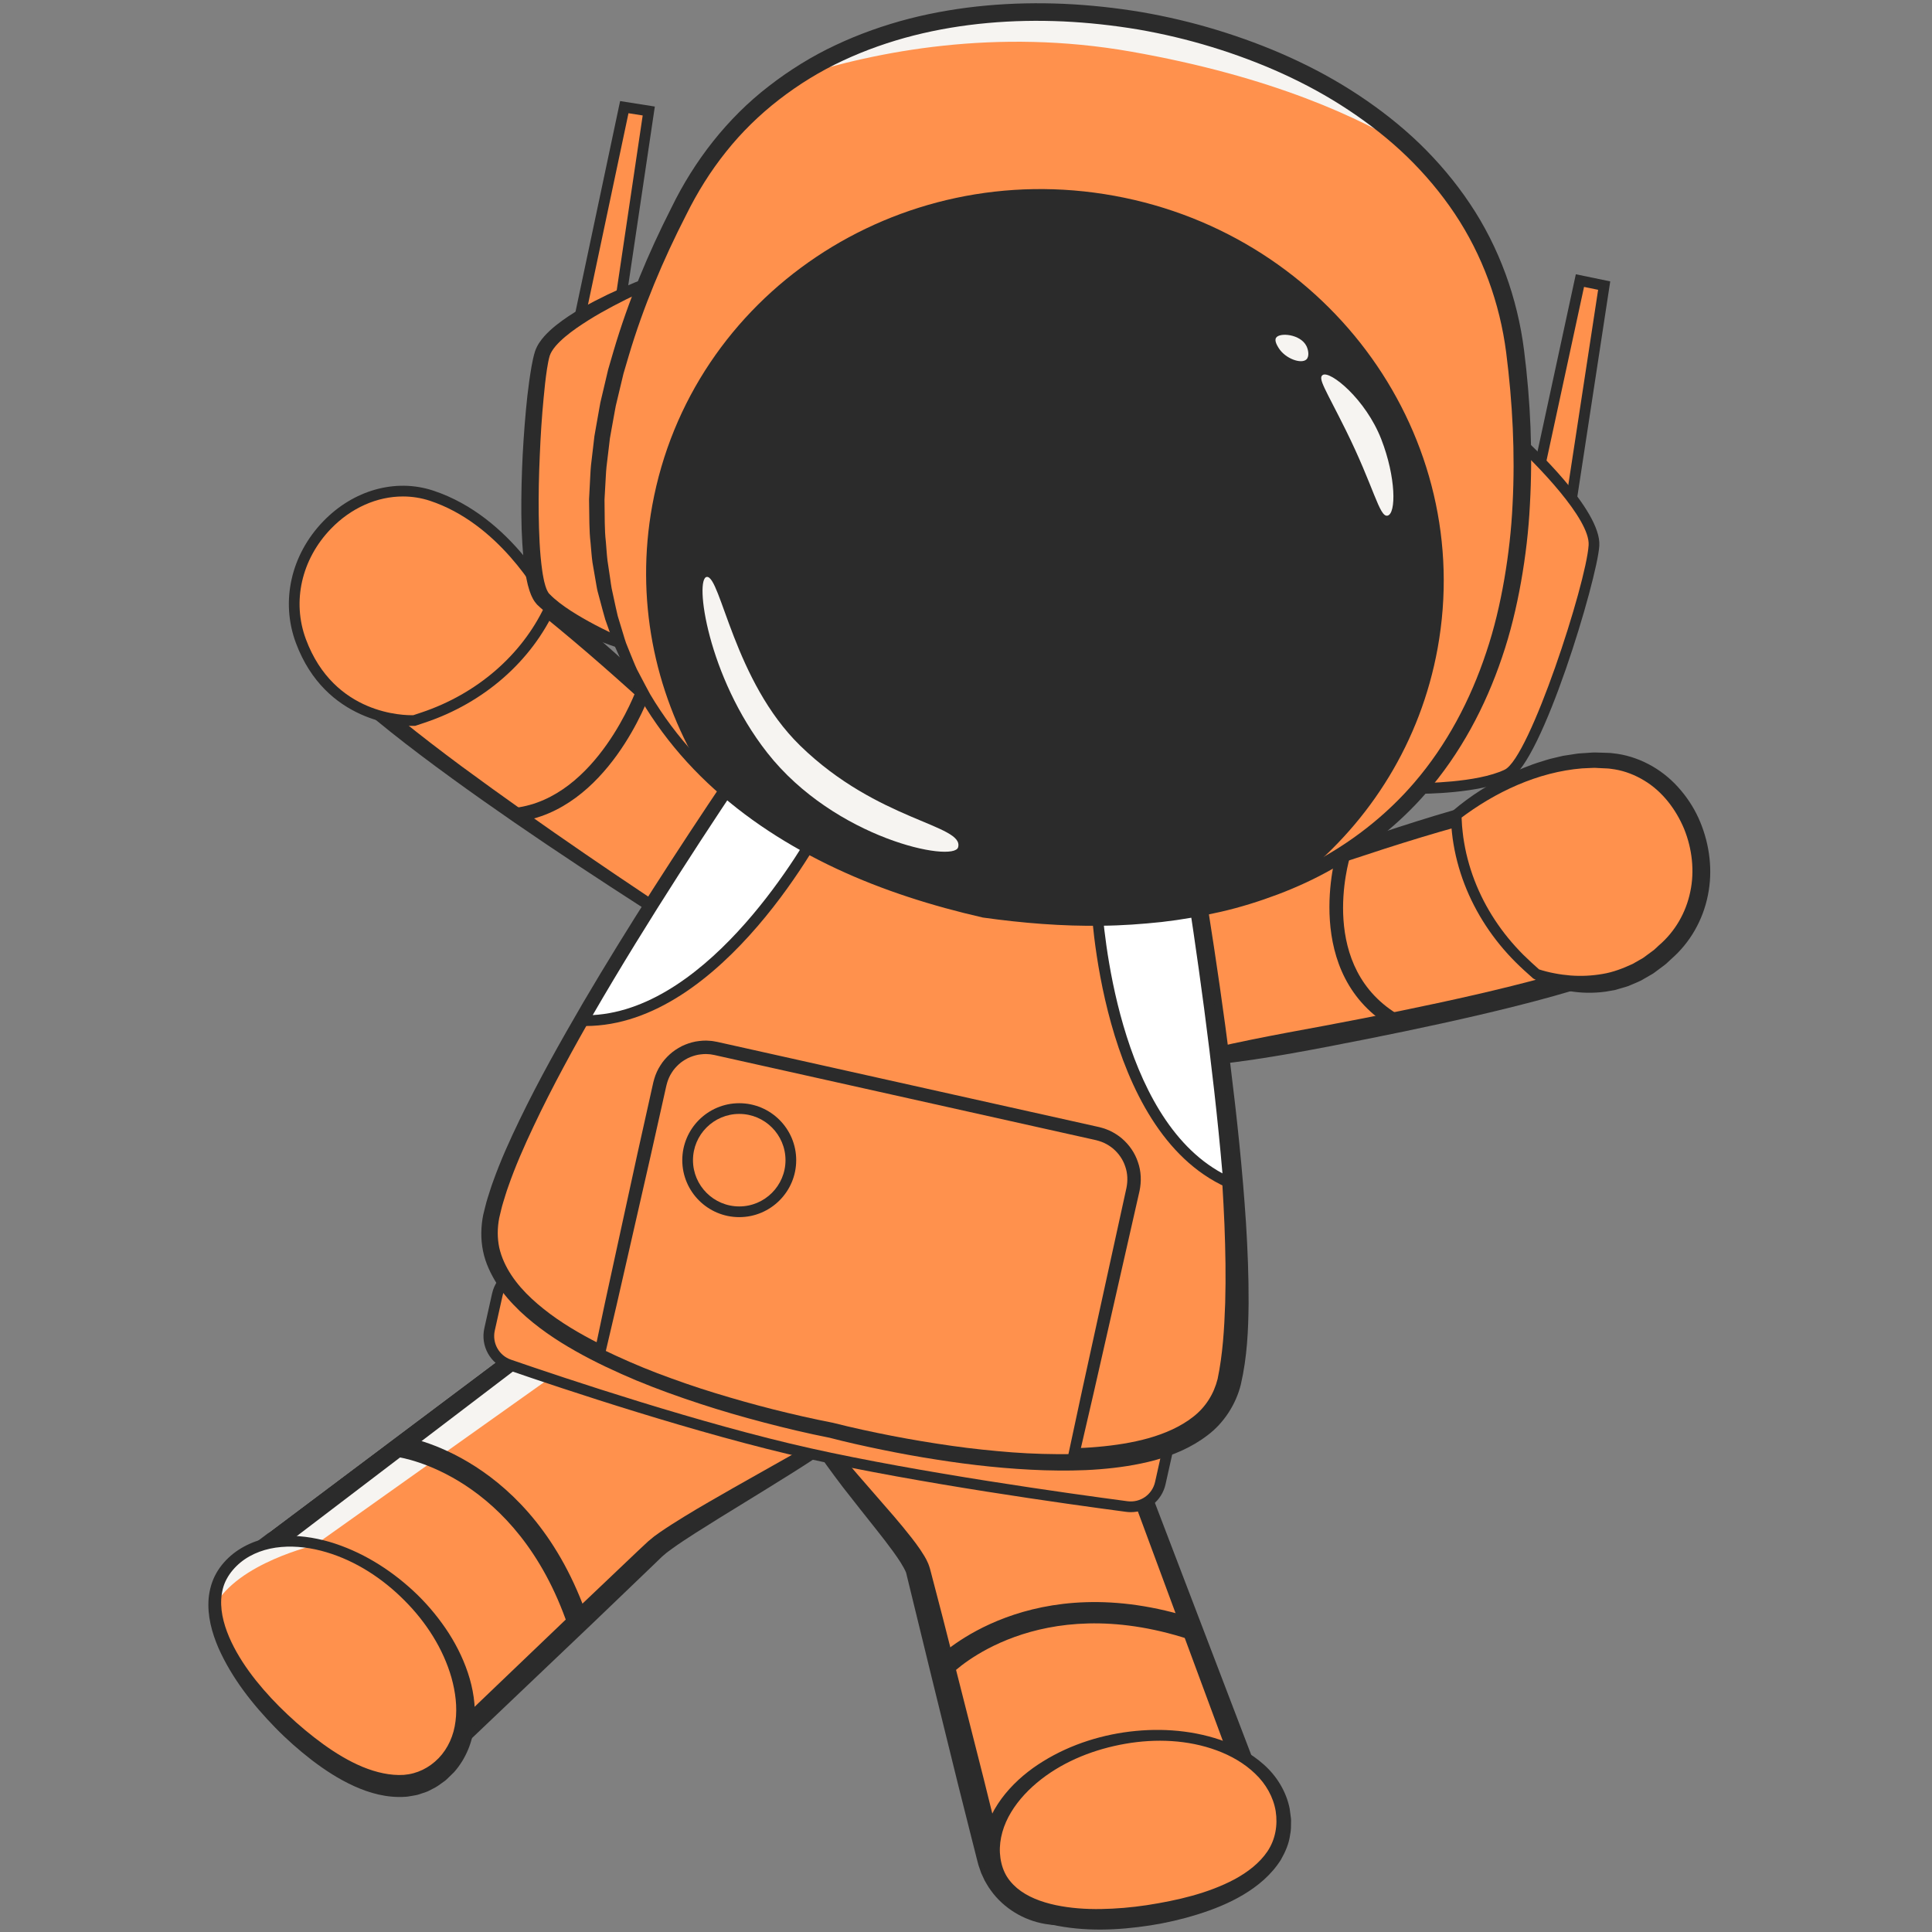 <svg xmlns="http://www.w3.org/2000/svg" xmlns:xlink="http://www.w3.org/1999/xlink" width="500" zoomAndPan="magnify" viewBox="0 0 375 375" height="500" preserveAspectRatio="xMidYMid meet" version="1.0"><rect x="0" y="0" width="375" height="375" fill="#808080" stroke="none"/><defs><clipPath id="b06c864c9e"><path d="M 40.223 298 L 93 298 L 93 349 L 40.223 349 Z M 40.223 298 " clip-rule="nonzero"/></clipPath></defs><path fill="#ff914d" d="M 325.484 175.758 C 324.484 178.605 322.707 181.34 320.23 183.719 C 312.254 191.406 257.031 201.387 236.273 204.91 C 231.391 205.742 228.414 206.215 228.414 206.215 L 212.762 184.004 C 212.762 184.004 294.438 149.871 311.652 154.453 C 324.547 157.891 328.473 167.281 325.484 175.758 Z M 325.484 175.758 " fill-opacity="1" fill-rule="nonzero"/><path fill="#ff914d" d="M 325.484 175.758 C 324.484 178.605 322.707 181.34 320.23 183.719 C 312.254 191.406 257.031 201.387 236.273 204.91 C 235.93 199.246 235.406 192.703 235.406 192.703 C 235.406 192.703 302.184 184.449 317.066 177.141 C 319.547 175.93 322.457 175.527 325.484 175.758 Z M 325.484 175.758 " fill-opacity="1" fill-rule="nonzero"/><path fill="#2b2b2b" d="M 213.762 184.297 C 219.074 191.441 224.219 198.422 229.262 205.613 L 228.25 205.188 C 237.836 202.617 247.551 200.855 257.262 199.062 C 266.965 197.238 276.641 195.297 286.246 193.098 C 291.047 191.992 295.828 190.82 300.555 189.516 C 305.273 188.207 309.988 186.789 314.355 184.922 C 314.918 184.703 315.418 184.43 315.945 184.18 C 316.199 184.051 316.473 183.926 316.715 183.793 L 317.422 183.367 C 317.648 183.223 317.918 183.094 318.102 182.941 L 318.664 182.492 C 318.855 182.371 319.055 182.156 319.254 181.953 C 319.449 181.75 319.66 181.559 319.844 181.34 C 321.367 179.672 322.621 177.77 323.438 175.707 C 324.277 173.66 324.633 171.453 324.473 169.312 C 324.312 167.164 323.547 165.113 322.355 163.316 C 321.133 161.531 319.453 160.031 317.531 158.855 C 315.594 157.691 313.434 156.82 311.18 156.199 C 310.223 155.945 309.094 155.836 307.945 155.824 C 306.797 155.812 305.617 155.855 304.43 155.973 C 302.055 156.176 299.652 156.57 297.266 157.02 C 292.484 157.934 287.719 159.145 282.977 160.457 C 278.242 161.77 273.531 163.215 268.832 164.719 C 259.445 167.738 250.113 170.973 240.84 174.375 C 236.203 176.074 231.578 177.812 226.965 179.582 L 220.051 182.246 L 216.598 183.602 L 214.879 184.281 L 213.375 184.883 L 213.266 184.926 C 213.281 184.922 213.156 184.977 213.289 184.914 C 213.516 184.809 213.727 184.523 213.762 184.297 Z M 211.766 183.719 C 211.836 183.477 212.086 183.18 212.344 183.062 L 212.469 183.004 L 212.578 182.957 L 212.793 182.867 L 213.219 182.684 L 214.074 182.32 L 215.785 181.598 L 219.211 180.16 L 226.082 177.336 C 230.672 175.48 235.281 173.66 239.902 171.875 C 249.145 168.316 258.445 164.871 267.855 161.727 C 272.566 160.16 277.297 158.656 282.078 157.273 C 286.859 155.898 291.68 154.617 296.602 153.621 C 299.066 153.133 301.547 152.695 304.102 152.445 C 305.375 152.312 306.676 152.246 307.996 152.246 C 309.32 152.254 310.676 152.34 312.113 152.703 C 314.637 153.367 317.121 154.328 319.441 155.688 C 321.746 157.062 323.867 158.891 325.469 161.18 C 327.047 163.473 328.07 166.207 328.281 169 C 328.5 171.789 328.039 174.598 327.016 177.129 C 326.016 179.676 324.504 181.969 322.707 183.957 C 322.488 184.215 322.242 184.441 322.012 184.68 C 321.781 184.922 321.559 185.16 321.242 185.398 L 320.352 186.109 C 320.055 186.344 319.766 186.484 319.469 186.676 L 318.582 187.207 C 318.289 187.367 317.992 187.504 317.699 187.652 C 317.109 187.938 316.52 188.254 315.93 188.488 C 311.203 190.527 306.418 191.965 301.617 193.324 C 296.812 194.668 291.988 195.863 287.148 196.996 C 277.477 199.25 267.758 201.23 258.027 203.098 C 248.293 204.973 238.523 206.656 228.574 207.242 L 227.938 207.344 L 227.562 206.816 C 222.18 199.199 216.891 191.379 211.766 183.719 Z M 211.766 183.719 " fill-opacity="1" fill-rule="nonzero"/><path fill="#ff914d" d="M 324.5 183.598 C 312.492 196.164 298.188 189.066 298.188 189.066 L 296.82 187.848 C 295.637 186.789 294.52 185.688 293.473 184.539 C 286.688 177.078 282.828 167.785 282.633 158.188 C 282.633 158.188 296.387 146.258 312.359 147.66 C 314.68 147.863 316.84 148.5 318.793 149.484 C 330.277 155.242 334.754 172.855 324.5 183.598 Z M 324.5 183.598 " fill-opacity="1" fill-rule="nonzero"/><path fill="#ff914d" d="M 324.5 183.598 C 312.492 196.164 298.188 189.066 298.188 189.066 L 296.82 187.848 C 295.637 186.789 294.52 185.688 293.473 184.539 L 293.961 183.508 C 293.961 183.508 304.383 185.781 315.066 179.699 C 323.855 174.699 322.707 159.027 318.793 149.484 C 330.277 155.242 334.754 172.855 324.5 183.598 Z M 324.5 183.598 " fill-opacity="1" fill-rule="nonzero"/><path fill="#2b2b2b" d="M 283.312 158.973 C 284.031 157.367 283.512 158.531 283.672 158.176 L 283.672 158.203 L 283.676 158.234 L 283.676 158.301 L 283.684 158.438 L 283.695 158.707 L 283.723 159.25 C 283.742 159.609 283.75 159.973 283.785 160.332 C 283.867 161.051 283.914 161.77 284.02 162.484 C 284.23 163.914 284.5 165.336 284.871 166.734 C 285.598 169.535 286.645 172.25 287.969 174.824 C 289.297 177.398 290.902 179.832 292.734 182.074 C 293.656 183.199 294.629 184.273 295.656 185.305 C 296.684 186.324 297.758 187.297 298.879 188.293 L 298.648 188.137 C 299.59 188.441 300.664 188.723 301.699 188.914 C 302.746 189.121 303.797 189.254 304.844 189.344 C 306.941 189.504 309.031 189.395 311.062 189.043 C 313.105 188.711 315.031 187.957 316.895 187.098 L 318.238 186.328 L 318.91 185.945 L 319.539 185.484 L 320.793 184.559 C 321.008 184.418 321.203 184.238 321.391 184.055 L 321.965 183.52 C 325.156 180.801 327.254 177.109 328.086 173.07 C 328.941 169.043 328.441 164.734 326.887 160.887 C 325.289 157.07 322.66 153.609 319.133 151.496 C 317.387 150.438 315.453 149.672 313.43 149.336 C 312.918 149.281 312.43 149.164 311.891 149.152 L 310.297 149.078 L 309.496 149.035 C 309.234 149.031 308.965 149.059 308.699 149.066 L 307.094 149.141 C 298.547 149.828 290.195 153.723 283.312 158.973 Z M 281.953 157.406 C 285.488 154.383 289.363 151.973 293.531 150.012 C 294.582 149.539 295.629 149.059 296.715 148.668 C 297.785 148.23 298.895 147.898 300 147.555 C 300.547 147.367 301.117 147.242 301.68 147.105 L 303.375 146.707 L 305.105 146.441 C 305.684 146.363 306.254 146.234 306.844 146.219 L 308.598 146.102 C 308.891 146.09 309.184 146.055 309.473 146.055 L 310.355 146.078 L 312.117 146.133 C 312.707 146.137 313.32 146.258 313.918 146.316 C 316.328 146.672 318.66 147.535 320.766 148.758 C 322.871 149.977 324.738 151.586 326.285 153.438 C 327.844 155.285 329.113 157.363 330.027 159.586 C 331.852 164.023 332.473 169 331.504 173.762 C 331.031 176.137 330.176 178.449 328.961 180.562 C 327.762 182.672 326.168 184.602 324.383 186.148 L 323.727 186.762 C 323.516 186.973 323.297 187.172 323.047 187.344 L 321.605 188.422 L 320.879 188.957 L 320.094 189.414 L 318.523 190.32 C 317.98 190.59 317.414 190.812 316.859 191.051 L 316.023 191.402 C 315.738 191.508 315.441 191.582 315.152 191.672 C 314.57 191.84 313.988 192.023 313.406 192.176 L 311.613 192.484 C 309.219 192.809 306.789 192.762 304.445 192.344 C 303.273 192.129 302.121 191.844 301.004 191.453 C 299.871 191.078 298.82 190.617 297.723 189.992 L 297.574 189.906 L 297.496 189.836 C 296.391 188.859 295.262 187.84 294.184 186.766 C 293.109 185.688 292.086 184.566 291.125 183.387 C 289.203 181.031 287.516 178.477 286.121 175.77 C 284.727 173.066 283.621 170.203 282.855 167.25 C 282.465 165.777 282.18 164.277 281.961 162.766 C 281.848 162.012 281.793 161.25 281.711 160.492 C 281.676 160.113 281.668 159.73 281.645 159.352 L 281.617 158.777 L 281.602 158.492 L 281.598 158.348 L 281.598 158.277 L 281.594 158.242 L 281.594 158.215 C 281.754 157.855 281.238 159.02 281.953 157.406 Z M 281.953 157.406 " fill-opacity="1" fill-rule="nonzero"/><path fill="#ff914d" d="M 160.898 168.93 L 144.594 178.949 L 137.754 183.156 C 137.754 183.156 96.789 157.293 75.09 139.469 C 68.387 133.961 63.527 129.219 62.27 126.238 C 56.961 113.621 64.086 100.145 81.711 102.727 C 99.336 105.316 160.898 168.93 160.898 168.93 Z M 160.898 168.93 " fill-opacity="1" fill-rule="nonzero"/><path fill="#ff914d" d="M 144.594 178.949 L 137.754 183.156 C 137.754 183.156 96.789 157.293 75.09 139.469 L 87.219 137.23 C 87.215 137.23 125.641 166.551 144.594 178.949 Z M 144.594 178.949 " fill-opacity="1" fill-rule="nonzero"/><path fill="#2b2b2b" d="M 161.93 169.059 C 154.195 174.07 146.254 179.168 138.301 184.035 L 137.746 184.375 L 137.203 184.027 L 137.199 184.027 C 128.77 178.812 120.457 173.438 112.195 167.977 C 103.934 162.512 95.754 156.91 87.727 151.082 C 83.715 148.164 79.738 145.184 75.844 142.086 C 71.949 138.973 68.109 135.793 64.57 132.102 C 64.117 131.656 63.707 131.141 63.277 130.652 C 63.062 130.402 62.848 130.168 62.641 129.906 L 62.043 129.086 C 61.848 128.801 61.637 128.562 61.457 128.238 L 60.93 127.262 C 60.738 126.93 60.629 126.625 60.512 126.316 C 60.395 126.004 60.258 125.703 60.16 125.387 C 59.293 122.879 58.805 120.207 58.887 117.504 C 58.934 114.805 59.602 112.078 60.883 109.633 C 62.156 107.176 64.141 105.094 66.461 103.609 C 68.801 102.141 71.445 101.289 74.09 100.918 C 76.738 100.57 79.395 100.652 81.969 101.02 C 83.426 101.246 84.707 101.691 85.926 102.195 C 87.141 102.711 88.309 103.273 89.43 103.895 C 91.68 105.113 93.801 106.48 95.883 107.891 C 104.156 113.578 111.754 120 119.188 126.582 C 126.609 133.176 133.852 139.949 140.898 146.918 C 144.422 150.402 147.953 153.879 151.395 157.441 L 156.555 162.789 L 159.113 165.484 L 160.383 166.84 L 161.016 167.52 L 161.328 167.863 L 161.488 168.035 L 161.566 168.121 L 161.66 168.227 C 161.852 168.434 161.957 168.805 161.93 169.059 Z M 159.867 168.797 C 159.809 169.023 159.891 169.367 160.055 169.551 C 160.152 169.656 160.059 169.559 160.07 169.57 L 159.988 169.488 L 159.82 169.328 L 159.488 169.004 L 158.828 168.359 L 157.496 167.07 L 154.84 164.488 L 149.5 159.352 C 145.914 155.949 142.367 152.512 138.762 149.141 C 131.539 142.398 124.309 135.68 116.887 129.188 C 113.18 125.941 109.414 122.766 105.602 119.664 C 101.793 116.562 97.914 113.547 93.898 110.789 C 91.891 109.418 89.848 108.094 87.754 106.953 C 86.711 106.371 85.652 105.855 84.59 105.402 C 83.531 104.957 82.449 104.598 81.461 104.441 C 79.145 104.102 76.809 104.035 74.551 104.32 C 72.301 104.629 70.141 105.332 68.277 106.492 C 66.434 107.672 64.887 109.277 63.871 111.219 C 62.855 113.152 62.289 115.352 62.246 117.598 C 62.168 119.844 62.57 122.121 63.312 124.289 C 63.395 124.562 63.516 124.824 63.613 125.094 C 63.719 125.363 63.816 125.645 63.945 125.84 L 64.297 126.5 C 64.41 126.723 64.609 126.957 64.762 127.18 L 65.246 127.863 C 65.418 128.09 65.621 128.312 65.805 128.535 C 66.191 128.98 66.543 129.438 66.969 129.863 C 70.246 133.348 74.004 136.543 77.809 139.641 C 81.621 142.738 85.539 145.73 89.496 148.672 C 105.383 160.367 121.77 171.465 138.309 182.27 L 138.312 182.27 L 137.215 182.262 C 144.684 177.652 152.168 173.27 159.867 168.797 Z M 159.867 168.797 " fill-opacity="1" fill-rule="nonzero"/><path fill="#ff914d" d="M 106.898 117.625 C 103.035 126.145 96.082 133.027 87.223 137.23 C 85.598 138.008 83.906 138.684 82.156 139.273 L 80.418 139.848 C 80.418 139.848 64.473 140.73 58.406 124.434 C 55.297 116.082 58.031 107.555 63.492 101.902 C 68.68 96.535 76.324 93.766 83.75 96.211 C 98.969 101.23 106.898 117.625 106.898 117.625 Z M 106.898 117.625 " fill-opacity="1" fill-rule="nonzero"/><path fill="#ff914d" d="M 89.641 135.477 L 87.223 137.23 C 85.598 138.004 83.906 138.684 82.156 139.27 L 80.418 139.848 C 80.418 139.848 64.473 140.727 58.406 124.43 C 55.297 116.078 58.031 107.555 63.492 101.902 C 62.223 109.066 59.652 135.191 89.641 135.477 Z M 89.641 135.477 " fill-opacity="1" fill-rule="nonzero"/><path fill="#2b2b2b" d="M 78.207 96.363 C 73.195 96.363 68.141 98.57 64.211 102.656 C 58.512 108.574 56.66 116.781 59.375 124.074 C 64.871 138.828 78.617 138.863 80.227 138.816 L 81.824 138.285 C 92.559 134.688 101.25 127.184 105.742 117.645 C 104.375 115.062 96.684 101.566 83.418 97.191 C 81.723 96.637 79.965 96.363 78.207 96.363 Z M 80.105 140.895 C 77.617 140.895 63.172 140.211 57.434 124.797 C 54.434 116.75 56.457 107.715 62.715 101.215 C 68.59 95.109 76.777 92.816 84.074 95.223 C 99.539 100.32 107.504 116.484 107.836 117.168 L 108.047 117.609 L 107.848 118.051 C 103.18 128.328 93.938 136.422 82.484 140.254 L 80.617 140.879 L 80.477 140.887 C 80.461 140.891 80.332 140.895 80.105 140.895 Z M 80.105 140.895 " fill-opacity="1" fill-rule="nonzero"/><path fill="#ff914d" d="M 232.68 366.535 L 208.398 370.996 C 206.035 371.434 203.695 371.266 201.559 370.605 C 197.203 369.27 193.656 365.895 192.344 361.367 C 192.297 361.207 192.246 361.051 192.215 360.891 L 178.25 305.047 C 176.734 298.969 154.602 278.676 154.352 269.258 L 155.695 269.008 L 168.648 266.633 L 162.504 242.039 C 160.551 234.215 165.945 226.375 174.152 225.109 L 184.508 223.52 C 191.133 222.5 197.535 226.145 199.824 232.238 L 241.602 343.277 L 243.461 348.219 C 246.469 356.191 241.316 364.945 232.68 366.535 Z M 232.68 366.535 " fill-opacity="1" fill-rule="nonzero"/><path fill="#ff914d" d="M 206.863 346.141 L 201.559 370.605 C 197.203 369.27 193.656 365.895 192.344 361.367 C 192.297 361.207 192.246 361.051 192.215 360.891 L 178.25 305.047 C 176.734 298.969 154.602 278.676 154.352 269.258 L 155.695 269.008 L 183.133 283.047 Z M 206.863 346.141 " fill-opacity="1" fill-rule="nonzero"/><path fill="#2b2b2b" d="M 245.473 347.457 C 246.195 349.391 246.547 351.469 246.473 353.543 C 246.398 355.613 245.902 357.664 245.043 359.543 C 243.332 363.312 240.086 366.305 236.266 367.84 C 235.781 368.02 235.301 368.207 234.812 368.359 L 233.316 368.73 C 232.383 368.926 231.551 369.07 230.66 369.242 L 225.414 370.238 L 214.918 372.23 L 209.672 373.227 C 209.23 373.309 208.82 373.395 208.273 373.469 C 207.762 373.539 207.25 373.629 206.727 373.637 C 206.207 373.66 205.688 373.699 205.164 373.66 C 204.645 373.641 204.121 373.625 203.605 373.543 C 199.465 373.047 195.52 370.918 192.859 367.633 C 192.516 367.23 192.23 366.781 191.922 366.355 C 191.633 365.914 191.379 365.449 191.113 364.992 C 190.879 364.516 190.664 364.035 190.445 363.551 L 189.941 362.094 C 189.762 361.473 189.672 361.086 189.562 360.652 L 189.234 359.359 L 188.578 356.77 L 185.969 346.41 L 180.859 325.672 L 175.871 305.246 C 175.656 304.691 175.238 303.969 174.82 303.289 C 174.375 302.598 173.902 301.895 173.395 301.203 C 172.387 299.805 171.305 298.418 170.211 297.035 C 168.023 294.258 165.781 291.477 163.586 288.637 C 161.418 285.777 159.258 282.887 157.355 279.77 C 156.398 278.215 155.492 276.617 154.73 274.91 C 153.977 273.203 153.34 271.359 153.316 269.285 L 153.238 268.402 L 154.168 268.234 L 168.457 265.609 L 168.461 265.605 L 167.641 266.883 L 161.359 242.434 C 160.773 240.238 160.723 237.859 161.219 235.617 C 161.711 233.375 162.734 231.254 164.156 229.457 C 165.578 227.656 167.414 226.18 169.484 225.18 C 170.523 224.688 171.605 224.285 172.723 224.023 C 173.879 223.75 174.891 223.617 175.93 223.445 L 182.16 222.449 C 183.215 222.289 184.184 222.102 185.379 221.984 C 185.949 221.926 186.531 221.926 187.109 221.918 C 187.684 221.957 188.266 221.953 188.836 222.055 C 193.438 222.602 197.738 225.375 200.129 229.406 C 200.402 229.922 200.711 230.422 200.922 230.969 L 201.262 231.77 L 201.547 232.508 L 202.672 235.453 L 204.926 241.348 L 209.43 253.137 Z M 241.453 348.969 L 206.387 254.289 L 202.004 242.453 L 199.812 236.539 L 198.719 233.578 L 198.441 232.84 L 198.168 232.184 C 198.008 231.742 197.758 231.348 197.547 230.934 C 195.676 227.695 192.227 225.387 188.461 224.902 C 187.996 224.812 187.52 224.816 187.047 224.773 C 186.574 224.781 186.098 224.77 185.625 224.816 C 184.723 224.891 183.621 225.078 182.594 225.227 L 176.352 226.152 C 175.312 226.305 174.234 226.449 173.344 226.652 C 172.41 226.855 171.508 227.18 170.641 227.578 C 168.906 228.379 167.363 229.59 166.164 231.074 C 163.734 234.031 162.727 238.102 163.695 241.852 L 169.66 266.379 L 169.922 267.461 L 168.836 267.652 L 154.543 270.281 L 155.395 269.23 L 155.395 269.234 C 155.57 270.73 156.262 272.277 157.062 273.762 C 157.875 275.246 158.852 276.684 159.875 278.086 C 161.953 280.879 164.195 283.598 166.512 286.262 L 173.52 294.324 C 174.684 295.691 175.84 297.074 176.969 298.527 C 177.535 299.25 178.094 300.004 178.633 300.797 C 179.164 301.617 179.711 302.402 180.172 303.5 C 180.289 303.777 180.391 304.113 180.488 304.422 L 180.668 305.086 L 181.004 306.379 L 181.68 308.965 L 183.027 314.137 L 185.664 324.496 L 190.922 345.211 L 193.492 355.586 L 194.75 360.621 C 195.168 362.098 195.832 363.344 196.75 364.488 C 198.57 366.754 201.32 368.273 204.238 368.668 C 204.602 368.738 204.973 368.746 205.344 368.766 C 205.711 368.805 206.078 368.773 206.449 368.762 C 206.82 368.766 207.188 368.699 207.555 368.656 C 207.895 368.625 208.359 368.539 208.797 368.461 L 214.055 367.523 L 224.574 365.652 L 229.832 364.719 C 230.695 364.559 231.617 364.41 232.434 364.246 L 233.531 363.988 C 233.891 363.879 234.238 363.738 234.598 363.621 C 237.379 362.535 239.77 360.395 241.043 357.672 C 242.332 354.961 242.48 351.797 241.453 348.969 Z M 241.453 348.969 " fill-opacity="1" fill-rule="nonzero"/><path fill="#ff914d" d="M 174.09 255.859 L 166.543 275.871 C 164.332 277.625 160.328 280.152 155.684 282.965 C 144.77 289.551 130.289 297.664 127.109 300.699 L 87.273 338.719 L 85.473 340.438 C 84.66 341.207 83.781 341.863 82.848 342.395 C 77.723 345.309 71.023 344.609 66.395 340.328 L 48.25 323.582 C 41.801 317.625 42.121 307.48 48.926 302.336 L 51.469 300.418 L 147.781 227.621 C 152.977 223.695 160.336 224.035 165.395 228.43 L 173.297 235.316 C 179.555 240.773 179.922 250.285 174.09 255.859 Z M 174.09 255.859 " fill-opacity="1" fill-rule="nonzero"/><path fill="#f6f4f1" d="M 108.266 266.398 L 62.18 299.141 L 57.312 298.375 L 54.715 297.957 L 52.105 297.547 L 104.086 258.551 L 104.887 260.047 L 105.68 261.543 Z M 108.266 266.398 " fill-opacity="1" fill-rule="nonzero"/><path fill="#ff914d" d="M 157.398 278.945 C 157.363 279.172 156.727 280.637 155.68 282.965 C 144.766 289.551 130.285 297.664 127.105 300.699 L 87.27 338.719 L 85.469 340.438 C 84.656 341.207 83.781 341.863 82.844 342.395 L 84.59 313.508 L 133.461 275.949 C 133.465 275.945 157.648 277.453 157.398 278.945 Z M 157.398 278.945 " fill-opacity="1" fill-rule="nonzero"/><path fill="#2b2b2b" d="M 173.191 255.301 L 173.121 255.488 L 165.703 275.262 C 165.367 275.461 165.039 275.656 164.723 275.863 L 164.242 276.184 L 163.668 276.535 C 162.906 277.012 162.152 277.496 161.367 277.961 C 159.832 278.902 158.25 279.801 156.688 280.711 C 156.68 280.711 156.68 280.715 156.672 280.715 L 147.145 286.09 C 143.957 287.867 140.785 289.691 137.605 291.523 C 136.02 292.43 134.441 293.375 132.871 294.336 C 131.297 295.309 129.73 296.277 128.16 297.363 L 126.984 298.203 L 125.773 299.203 L 123.77 301.078 L 119.797 304.855 L 111.852 312.406 L 96.012 327.559 L 88.098 335.137 L 84.137 338.922 C 83.773 339.27 83.395 339.598 83 339.887 C 82.148 340.523 81.219 341.039 80.215 341.402 C 77.297 342.504 73.934 342.359 71.066 341.055 C 70.699 340.91 70.359 340.719 70.02 340.523 C 69.668 340.344 69.348 340.109 69.023 339.887 C 68.684 339.68 68.391 339.418 68.086 339.16 C 67.797 338.934 67.457 338.613 67.117 338.301 L 63.086 334.59 L 55.027 327.168 L 50.996 323.453 C 49.57 322.16 48.469 321.141 47.594 319.805 C 45.809 317.195 45.18 313.848 45.789 310.781 C 46.094 309.242 46.703 307.777 47.59 306.488 C 47.832 306.184 48.027 305.844 48.297 305.562 C 48.566 305.285 48.824 304.988 49.102 304.711 L 49.992 303.949 C 50.316 303.688 50.715 303.402 51.066 303.129 L 57.316 298.375 L 105.684 261.547 L 120.82 250.016 L 138.238 236.711 L 146.945 230.051 L 148.031 229.215 L 148.574 228.805 L 149.086 228.441 C 149.41 228.199 149.762 227.992 150.125 227.793 C 150.469 227.578 150.852 227.43 151.219 227.254 C 152.723 226.586 154.367 226.277 156.012 226.262 C 157.66 226.262 159.32 226.555 160.859 227.184 C 161.617 227.5 162.367 227.867 163.059 228.324 C 163.414 228.547 163.758 228.781 164.078 229.051 L 164.57 229.441 L 165.09 229.883 L 169.246 233.461 L 171.324 235.246 L 172.363 236.137 C 172.695 236.43 172.969 236.723 173.285 237.012 C 175.637 239.387 177.059 242.676 177.094 246.039 L 177.094 246.266 C 177.094 249.547 175.75 252.809 173.375 255.105 Z M 175.031 235.301 C 174.68 234.961 174.32 234.586 173.973 234.277 L 172.945 233.371 L 170.891 231.562 L 166.777 227.934 L 166.262 227.484 L 165.688 227.012 C 165.312 226.688 164.906 226.406 164.48 226.133 C 163.66 225.574 162.766 225.121 161.852 224.727 C 160.016 223.953 158.012 223.562 156.012 223.543 C 154.012 223.531 151.988 223.891 150.133 224.68 C 149.676 224.887 149.203 225.07 148.77 225.332 C 148.324 225.566 147.887 225.816 147.48 226.113 L 146.863 226.535 L 146.309 226.953 L 145.215 227.77 L 136.426 234.32 L 118.875 247.449 L 104.082 258.551 L 52.105 297.547 L 48.754 300.062 C 48.379 300.344 48.031 300.594 47.645 300.906 L 46.453 301.918 C 46.086 302.285 45.734 302.672 45.379 303.055 C 45.02 303.445 44.742 303.883 44.426 304.301 C 43.227 306.02 42.406 307.984 42 310.031 C 41.18 314.109 42.016 318.508 44.344 321.957 C 44.598 322.406 44.957 322.789 45.262 323.203 C 45.57 323.625 45.93 324 46.289 324.367 L 46.828 324.922 C 47.016 325.105 47.168 325.238 47.344 325.398 L 48.348 326.336 L 52.367 330.051 L 60.406 337.492 L 64.43 341.219 C 64.762 341.527 65.082 341.828 65.504 342.176 C 65.898 342.508 66.293 342.852 66.73 343.129 C 67.152 343.43 67.582 343.734 68.039 343.977 C 68.492 344.23 68.945 344.488 69.422 344.684 C 73.211 346.414 77.68 346.629 81.621 345.16 C 83.586 344.441 85.414 343.277 86.91 341.836 L 90.879 338.062 L 98.816 330.508 L 114.699 315.395 L 122.605 307.812 L 126.559 304.016 L 128.527 302.117 L 129.414 301.363 L 130.457 300.594 C 133.312 298.543 136.453 296.645 139.523 294.711 L 148.844 288.973 C 151.953 287.051 155.062 285.121 158.133 283.105 C 159.668 282.102 161.199 281.09 162.715 280.035 C 163.477 279.527 164.234 278.969 164.973 278.418 L 165.535 278.008 L 166.156 277.508 C 166.574 277.168 166.98 276.82 167.379 276.477 L 174.977 256.434 C 177.754 253.754 179.367 249.898 179.352 246.027 C 179.383 242.078 177.789 238.141 175.031 235.301 Z M 175.031 235.301 " fill-opacity="1" fill-rule="nonzero"/><path fill="#ff914d" d="M 96.531 251.289 L 95.023 258.051 C 94.371 260.977 96.012 263.922 98.844 264.898 C 109.633 268.621 135.938 277.41 157.086 282.129 C 178.297 286.855 206.961 290.867 218.699 292.418 C 221.727 292.82 224.555 290.844 225.219 287.863 L 228.016 275.312 C 228.746 272.043 226.605 268.824 223.305 268.23 L 103.316 246.777 C 100.211 246.219 97.219 248.211 96.531 251.289 Z M 96.531 251.289 " fill-opacity="1" fill-rule="nonzero"/><path fill="#ff914d" d="M 96.844 248.109 L 95.336 254.871 C 94.684 257.797 96.328 260.742 99.16 261.719 C 109.945 265.441 136.254 274.23 157.402 278.945 C 178.613 283.68 207.277 287.684 219.016 289.242 C 222.043 289.641 224.871 287.664 225.531 284.68 L 228.332 272.129 C 229.059 268.859 226.918 265.641 223.621 265.051 L 103.629 243.598 C 100.523 243.039 97.531 245.031 96.844 248.109 Z M 96.844 248.109 " fill-opacity="1" fill-rule="nonzero"/><path fill="#2b2b2b" d="M 102.266 247.719 C 100.035 247.719 98.047 249.258 97.543 251.516 L 96.035 258.273 C 95.5 260.688 96.852 263.109 99.184 263.914 C 109.605 267.512 136.129 276.383 157.312 281.109 C 178.562 285.852 207.418 289.875 218.836 291.387 C 221.344 291.715 223.652 290.105 224.203 287.637 L 227.004 275.082 C 227.293 273.781 227.047 272.449 226.305 271.34 C 225.566 270.227 224.434 269.488 223.121 269.254 L 103.129 247.801 C 102.844 247.742 102.555 247.719 102.266 247.719 Z M 219.496 293.508 C 219.191 293.508 218.879 293.488 218.566 293.445 C 207.117 291.934 178.191 287.895 156.859 283.137 C 135.57 278.387 108.957 269.488 98.508 265.879 C 95.176 264.727 93.238 261.266 94.008 257.82 L 95.516 251.059 C 96.328 247.426 99.832 245.09 103.5 245.746 L 223.492 267.199 C 225.367 267.531 226.98 268.594 228.039 270.18 C 229.098 271.77 229.449 273.668 229.035 275.527 L 226.234 288.082 C 225.516 291.309 222.707 293.508 219.496 293.508 Z M 219.496 293.508 " fill-opacity="1" fill-rule="nonzero"/><path fill="#ff914d" d="M 238.594 268.188 C 235.941 279.305 222.871 282.93 208.227 283.277 C 186.539 283.789 161.387 277.152 161.387 277.152 C 161.387 277.152 135.789 272.473 116.391 262.793 C 108.684 258.949 101.945 254.316 98.18 248.871 C 95.539 245.055 94.348 240.844 95.312 236.227 C 99.715 214.969 133.242 164.156 148.75 141.469 C 153.508 134.5 156.566 130.188 156.566 130.188 L 191.879 140.438 L 228.215 146.164 C 228.215 146.164 245.188 240.594 238.594 268.188 Z M 238.594 268.188 " fill-opacity="1" fill-rule="nonzero"/><path fill="#ff914d" d="M 166.215 160.707 C 166.215 160.707 160.578 165.383 155.676 173.395 C 150.777 181.406 130.238 199.773 122.363 203.277 C 114.496 206.781 97.168 239.68 98.629 246.68 C 98.836 247.672 98.652 248.375 98.18 248.867 C 95.539 245.051 94.348 240.84 95.312 236.223 C 99.715 214.969 133.242 164.152 148.75 141.465 Z M 166.215 160.707 " fill-opacity="1" fill-rule="nonzero"/><path fill="#2b2b2b" d="M 236.34 267.648 C 237.324 262.961 237.641 257.906 237.809 252.883 C 237.953 247.84 237.863 242.758 237.664 237.676 C 237.238 227.504 236.391 217.324 235.363 207.16 C 234.316 196.992 233.082 186.84 231.711 176.703 C 230.34 166.57 228.844 156.438 227.188 146.352 L 228.055 147.195 L 191.723 141.465 L 191.66 141.457 L 191.598 141.438 L 156.281 131.184 L 157.418 130.789 C 147.594 144.91 138.086 159.273 128.934 173.84 C 124.371 181.133 119.902 188.484 115.613 195.93 C 111.355 203.387 107.199 210.91 103.555 218.645 C 101.73 222.504 100 226.418 98.621 230.406 C 98.254 231.395 97.984 232.406 97.66 233.406 C 97.348 234.402 97.152 235.41 96.895 236.414 C 96.527 238.34 96.508 240.273 96.902 242.16 C 97.758 245.934 100.211 249.305 103.211 252.082 C 106.223 254.879 109.73 257.223 113.418 259.258 C 117.102 261.305 120.98 263.051 124.902 264.672 C 128.848 266.262 132.875 267.664 136.941 268.965 C 141.008 270.258 145.125 271.41 149.266 272.461 C 153.398 273.504 157.602 274.461 161.742 275.238 L 161.809 275.25 L 161.887 275.27 C 165.199 276.098 168.617 276.828 172.008 277.492 C 175.41 278.156 178.824 278.75 182.25 279.25 C 189.094 280.273 195.984 280.957 202.852 281.113 C 206.281 281.184 209.707 281.145 213.09 280.836 C 216.469 280.539 219.812 280.027 222.996 279.133 C 226.164 278.227 229.168 276.91 231.586 275.012 C 234.016 273.133 235.613 270.555 236.34 267.648 Z M 240.848 268.723 C 239.895 272.598 237.531 276.227 234.391 278.578 C 231.273 280.973 227.727 282.434 224.184 283.422 C 220.621 284.379 217.023 284.895 213.445 285.18 C 209.859 285.469 206.289 285.477 202.738 285.379 C 195.633 285.152 188.594 284.387 181.629 283.281 C 178.148 282.742 174.68 282.109 171.227 281.402 C 167.766 280.691 164.352 279.938 160.895 279.035 L 161.039 279.07 C 156.723 278.219 152.527 277.219 148.32 276.117 C 144.121 275.016 139.949 273.812 135.816 272.453 C 131.684 271.098 127.586 269.629 123.555 267.961 C 119.531 266.262 115.559 264.426 111.727 262.254 C 107.898 260.094 104.199 257.598 100.922 254.504 C 99.305 252.934 97.746 251.254 96.512 249.285 C 95.277 247.332 94.23 245.184 93.758 242.836 C 93.277 240.5 93.332 238.059 93.801 235.758 C 94.086 234.68 94.316 233.57 94.656 232.516 C 95.004 231.469 95.305 230.398 95.691 229.375 C 97.168 225.23 98.965 221.266 100.855 217.355 C 104.625 209.535 108.879 202.004 113.227 194.539 C 117.602 187.094 122.148 179.758 126.789 172.484 C 136.098 157.953 145.742 143.664 155.719 129.582 L 155.723 129.582 L 156.148 128.977 L 156.859 129.184 L 192.176 139.438 L 192.047 139.406 L 228.379 145.133 L 229.105 145.25 L 229.238 145.977 C 231.129 156.062 232.855 166.164 234.465 176.293 C 236.07 186.422 237.543 196.574 238.828 206.762 C 240.094 216.949 241.18 227.168 241.852 237.453 C 242.168 242.598 242.379 247.762 242.352 252.957 C 242.305 258.164 242.074 263.395 240.848 268.723 Z M 240.848 268.723 " fill-opacity="1" fill-rule="nonzero"/><path fill="#ffffff" d="M 212.738 173.785 C 212.738 173.785 214.203 218.547 238.465 229.5 L 238.469 229.5 C 236.629 207.121 233.004 182.238 230.469 166.336 C 223.977 168.73 212.738 173.785 212.738 173.785 Z M 212.738 173.785 " fill-opacity="1" fill-rule="nonzero"/><path fill="#2b2b2b" d="M 213.809 174.445 C 214.125 179.969 216.977 216.801 237.277 227.754 C 235.469 206.668 232.184 183.812 229.641 167.762 C 224.117 169.875 216.117 173.414 213.809 174.445 Z M 239.625 230.859 L 238.035 230.449 C 213.469 219.355 211.758 175.676 211.695 173.82 L 211.672 173.125 L 212.309 172.84 C 212.418 172.789 223.656 167.738 230.109 165.363 L 231.293 164.926 L 231.492 166.172 C 234.137 182.766 237.676 207.207 239.504 229.414 Z M 239.625 230.859 " fill-opacity="1" fill-rule="nonzero"/><path fill="#ffffff" d="M 160.195 158.609 C 160.195 158.609 139.844 198.5 113.234 198.109 L 113.227 198.105 C 124.402 178.629 138.258 157.645 147.309 144.332 C 152.172 149.254 160.195 158.609 160.195 158.609 Z M 160.195 158.609 " fill-opacity="1" fill-rule="nonzero"/><path fill="#2b2b2b" d="M 147.453 145.969 C 138.328 159.422 125.645 178.715 115.043 197.031 C 138.078 195.746 156.312 163.613 158.945 158.746 C 157.289 156.832 151.559 150.23 147.453 145.969 Z M 113.629 199.148 C 113.488 199.148 113.355 199.148 113.215 199.145 L 113.027 199.125 L 111.613 198.844 L 112.324 197.59 C 123.414 178.266 137 157.645 146.449 143.75 L 147.16 142.703 L 148.047 143.602 C 152.879 148.496 160.902 157.84 160.984 157.934 L 161.438 158.461 L 161.121 159.082 C 160.281 160.723 140.371 199.148 113.629 199.148 Z M 113.629 199.148 " fill-opacity="1" fill-rule="nonzero"/><path fill="#ff914d" d="M 219.91 230.879 L 208.227 283.273 C 186.543 283.785 161.391 277.152 161.391 277.152 C 161.391 277.152 140.371 273.309 121.996 265.387 C 120.094 264.562 118.215 263.695 116.395 262.789 L 128.078 210.391 C 129.172 205.484 134.035 202.406 138.926 203.5 L 149.449 205.848 L 213.02 220.027 C 217.922 221.121 221.004 225.973 219.91 230.879 Z M 219.91 230.879 " fill-opacity="1" fill-rule="nonzero"/><path fill="#ff914d" d="M 153.5 208.086 C 153.5 208.086 136.332 204.781 133.465 211.457 C 131.062 217.055 124.176 253.641 121.996 265.387 C 120.09 264.562 118.211 263.695 116.391 262.789 L 128.074 210.391 C 129.172 205.484 134.031 202.406 138.922 203.5 L 149.449 205.848 Z M 153.5 208.086 " fill-opacity="1" fill-rule="nonzero"/><path fill="#2b2b2b" d="M 218.641 230.59 C 218.922 229.211 218.883 227.754 218.41 226.418 C 217.977 225.074 217.133 223.875 216.07 222.961 C 215.531 222.504 214.926 222.133 214.289 221.828 C 213.965 221.703 213.641 221.547 213.301 221.461 L 212.789 221.316 L 212.195 221.18 L 207.371 220.105 L 188.078 215.801 L 149.492 207.195 L 139.844 205.043 L 138.641 204.773 C 138.289 204.73 137.945 204.625 137.594 204.621 C 136.887 204.539 136.184 204.621 135.488 204.727 C 134.797 204.867 134.125 205.094 133.488 205.402 C 132.867 205.738 132.258 206.105 131.742 206.594 C 131.227 207.07 130.75 207.602 130.383 208.203 C 129.996 208.793 129.711 209.445 129.504 210.121 L 129.363 210.633 L 129.227 211.227 L 128.957 212.43 L 128.418 214.844 L 126.258 224.488 L 121.863 243.762 L 119.66 253.398 L 117.402 263.023 L 116.852 261.867 C 120.367 263.574 123.953 265.148 127.613 266.547 C 131.281 267.93 134.988 269.23 138.742 270.375 C 142.496 271.527 146.277 272.594 150.086 273.559 C 153.895 274.516 157.742 275.398 161.57 276.141 L 161.613 276.145 L 161.648 276.156 C 165.43 277.117 169.289 277.949 173.141 278.699 C 177 279.445 180.875 280.09 184.766 280.641 C 188.652 281.199 192.559 281.594 196.465 281.902 C 200.375 282.195 204.289 282.293 208.195 282.242 L 207.207 283.055 L 210.023 269.93 L 212.891 256.82 Z M 221.184 231.16 L 215.242 257.336 L 212.266 270.426 L 209.238 283.5 L 209.051 284.312 L 208.25 284.312 C 204.262 284.367 200.281 284.262 196.316 283.969 C 192.355 283.656 188.406 283.254 184.48 282.691 C 180.551 282.133 176.641 281.48 172.75 280.73 C 168.855 279.973 164.992 279.141 161.121 278.156 L 161.199 278.176 C 157.281 277.418 153.43 276.531 149.586 275.562 C 145.742 274.59 141.926 273.52 138.133 272.352 C 134.336 271.191 130.59 269.883 126.871 268.48 C 123.16 267.062 119.512 265.461 115.926 263.719 L 115.199 263.383 L 115.375 262.562 L 117.418 252.891 L 119.52 243.234 L 123.727 223.918 L 125.875 214.27 L 126.41 211.859 L 126.68 210.652 L 126.816 210.043 L 127.004 209.363 C 127.277 208.461 127.66 207.59 128.18 206.801 C 128.672 205.996 129.301 205.285 129.996 204.652 C 130.688 204.008 131.492 203.504 132.32 203.066 C 133.168 202.652 134.066 202.352 134.992 202.164 C 135.918 202.012 136.867 201.918 137.805 202.023 C 138.277 202.035 138.734 202.16 139.199 202.227 L 140.41 202.496 L 150.055 204.648 L 188.641 213.258 L 207.938 217.559 L 212.758 218.637 L 213.371 218.773 L 214.051 218.961 C 214.504 219.082 214.938 219.277 215.371 219.453 C 216.223 219.855 217.031 220.359 217.75 220.965 C 219.18 222.191 220.297 223.793 220.879 225.586 C 221.508 227.367 221.57 229.32 221.184 231.16 Z M 221.184 231.16 " fill-opacity="1" fill-rule="nonzero"/><path fill="#2b2b2b" d="M 110.246 315.594 C 100.281 286.41 78.121 282.941 77.18 282.812 L 77.746 278.723 C 78.785 278.863 103.332 282.566 114.152 314.258 Z M 110.246 315.594 " fill-opacity="1" fill-rule="nonzero"/><path fill="#2b2b2b" d="M 184.66 324.949 L 181.727 322.043 C 182.465 321.297 200.156 303.879 232.004 314.242 L 230.723 318.168 C 201.398 308.629 185.328 324.273 184.66 324.949 Z M 184.66 324.949 " fill-opacity="1" fill-rule="nonzero"/><path fill="#ff914d" d="M 86.645 342.613 C 79.426 350.426 67.91 346.375 56.281 335.645 C 54.793 334.266 53.367 332.848 52.051 331.398 C 46 324.812 41.863 317.688 41.688 311.66 C 41.598 308.695 42.473 305.996 44.543 303.75 C 48.488 299.469 54.848 298.246 61.703 299.762 C 67.383 301.023 73.387 304.164 78.648 309.027 C 80.191 310.453 81.59 311.949 82.848 313.504 C 91.039 323.629 92.895 335.84 86.645 342.613 Z M 86.645 342.613 " fill-opacity="1" fill-rule="nonzero"/><path fill="#f6f4f1" d="M 61.703 299.766 C 60.922 299.945 46.195 303.387 41.688 311.66 C 41.598 308.695 42.473 305.996 44.543 303.75 C 48.488 299.473 54.848 298.246 61.703 299.766 Z M 61.703 299.766 " fill-opacity="1" fill-rule="nonzero"/><path fill="#ff914d" d="M 86.645 342.613 C 79.426 350.426 67.91 346.375 56.281 335.645 C 54.793 334.266 53.367 332.848 52.051 331.398 C 58.188 334.93 65.051 335.633 69.012 336.816 C 80.82 340.344 82.848 313.504 82.848 313.504 C 91.039 323.629 92.895 335.84 86.645 342.613 Z M 86.645 342.613 " fill-opacity="1" fill-rule="nonzero"/><g clip-path="url(#b06c864c9e)"><path fill="#2b2b2b" d="M 85.156 341.242 C 86.965 339.355 88.094 336.824 88.418 334.07 C 88.773 331.32 88.41 328.422 87.629 325.629 C 86.027 320.02 82.707 314.836 78.477 310.617 C 74.262 306.379 69.07 302.98 63.344 301.281 C 60.492 300.434 57.5 300.016 54.586 300.27 C 51.68 300.512 48.852 301.488 46.66 303.289 C 45.57 304.199 44.645 305.273 44 306.477 C 43.336 307.68 43.027 309.047 42.938 310.426 C 42.793 313.215 43.664 316.074 44.914 318.719 C 46.176 321.379 47.848 323.875 49.711 326.219 C 51.586 328.555 53.648 330.762 55.848 332.82 C 58.043 334.887 60.359 336.824 62.77 338.566 C 65.184 340.305 67.727 341.848 70.379 342.949 C 73.023 344.039 75.789 344.668 78.375 344.504 C 80.953 344.301 83.289 343.164 85.156 341.242 Z M 88.125 343.984 L 87.18 344.906 C 86.855 345.215 86.559 345.539 86.18 345.789 C 85.453 346.316 84.742 346.871 83.906 347.25 C 83.496 347.441 83.113 347.699 82.676 347.832 L 81.383 348.27 C 80.953 348.434 80.5 348.473 80.059 348.562 C 79.613 348.625 79.164 348.738 78.719 348.754 C 75.125 349.008 71.746 348.047 68.758 346.699 C 65.75 345.336 63.039 343.559 60.508 341.625 C 57.984 339.672 55.609 337.578 53.41 335.316 C 49.016 330.801 45.027 325.77 42.398 319.863 C 41.137 316.914 40.215 313.652 40.496 310.254 C 40.656 308.566 41.125 306.875 41.969 305.379 C 42.812 303.875 43.969 302.605 45.27 301.566 C 47.914 299.496 51.184 298.414 54.41 298.172 C 57.652 297.926 60.875 298.391 63.934 299.27 C 70.059 301.082 75.582 304.496 80.234 308.801 C 82.566 310.957 84.645 313.387 86.461 316.027 C 88.27 318.668 89.766 321.559 90.805 324.652 C 91.84 327.742 92.387 331.074 92.09 334.469 C 91.828 337.848 90.508 341.312 88.125 343.984 Z M 88.125 343.984 " fill-opacity="1" fill-rule="nonzero"/></g><path fill="#ff914d" d="M 247.516 359.855 C 244.16 365.527 235.965 369.398 225.176 371.383 C 209.613 374.242 194.543 372.094 192.617 361.641 C 191.281 354.379 196.191 346.961 204.523 342.148 C 204.531 342.141 204.531 342.141 204.531 342.141 C 208.207 340.02 212.551 338.395 217.312 337.523 C 232.875 334.664 247.043 340.824 248.961 351.277 C 249.551 354.48 249.012 357.352 247.516 359.855 Z M 247.516 359.855 " fill-opacity="1" fill-rule="nonzero"/><path fill="#ff914d" d="M 247.516 359.855 C 244.16 365.527 235.965 369.398 225.176 371.383 C 209.613 374.242 194.543 372.094 192.617 361.641 C 191.281 354.379 196.191 346.961 204.523 342.148 C 204.379 342.578 198.234 360.641 219.344 363.281 C 231.758 364.828 241.516 362.273 247.516 359.855 Z M 247.516 359.855 " fill-opacity="1" fill-rule="nonzero"/><path fill="#2b2b2b" d="M 247.609 351.527 C 247.152 348.801 245.715 346.254 243.625 344.273 C 241.555 342.273 238.945 340.773 236.168 339.75 C 230.574 337.684 224.344 337.438 218.445 338.461 C 212.543 339.488 206.777 341.723 202.102 345.355 C 199.777 347.164 197.723 349.312 196.25 351.758 C 194.773 354.191 193.945 356.949 194.082 359.645 C 194.164 360.996 194.461 362.309 195.012 363.461 C 195.555 364.621 196.395 365.617 197.387 366.469 C 199.406 368.172 202.121 369.191 204.93 369.785 C 207.754 370.379 210.715 370.586 213.684 370.543 C 216.656 370.492 219.645 370.238 222.613 369.789 C 228.531 368.867 234.48 367.508 239.633 364.766 C 242.18 363.387 244.492 361.609 246.02 359.34 C 247.535 357.07 248.043 354.301 247.609 351.527 Z M 250.32 351.031 L 250.488 352.293 C 250.539 352.715 250.621 353.133 250.594 353.566 C 250.586 354.422 250.602 355.285 250.41 356.141 C 250.188 357.867 249.469 359.492 248.617 360.984 C 246.773 363.91 244.129 366.094 241.336 367.758 C 238.527 369.434 235.523 370.621 232.48 371.578 C 229.438 372.527 226.344 373.242 223.219 373.727 C 216.969 374.68 210.516 374.973 204.09 373.562 C 202.492 373.188 200.902 372.688 199.355 371.996 C 197.82 371.293 196.305 370.422 194.988 369.23 C 193.684 368.047 192.539 366.582 191.828 364.922 C 191.102 363.258 190.777 361.492 190.734 359.766 C 190.676 356.27 191.859 352.91 193.676 350.152 C 195.496 347.371 197.875 345.078 200.48 343.191 C 205.73 339.453 211.844 337.207 218.094 336.262 C 224.344 335.34 230.824 335.664 236.898 337.719 C 239.914 338.77 242.836 340.285 245.293 342.492 C 247.754 344.66 249.648 347.676 250.32 351.031 Z M 250.32 351.031 " fill-opacity="1" fill-rule="nonzero"/><path fill="#2b2b2b" d="M 270.516 199.605 C 252.316 189.25 259.371 165.602 259.445 165.367 L 262.07 166.176 C 261.797 167.062 255.605 187.957 271.875 197.219 Z M 270.516 199.605 " fill-opacity="1" fill-rule="nonzero"/><path fill="#2b2b2b" d="M 100.359 159.523 L 100.02 156.797 C 115.902 154.828 123.547 133.805 123.621 133.594 L 126.211 134.512 C 125.883 135.445 117.934 157.344 100.359 159.523 Z M 100.359 159.523 " fill-opacity="1" fill-rule="nonzero"/><path fill="#ff914d" d="M 153.504 225.191 C 153.504 230.723 149.02 235.211 143.488 235.211 C 142.484 235.211 141.516 235.066 140.602 234.789 C 136.473 233.551 133.469 229.719 133.469 225.188 C 133.469 220.152 137.184 216 142.016 215.285 C 142.492 215.207 142.992 215.176 143.488 215.176 C 149.02 215.176 153.504 219.656 153.504 225.191 Z M 153.504 225.191 " fill-opacity="1" fill-rule="nonzero"/><path fill="#ff914d" d="M 153.504 225.191 C 153.504 230.723 149.02 235.211 143.488 235.211 C 142.484 235.211 141.516 235.066 140.602 234.789 C 148.148 227.758 144.148 218.859 142.016 215.285 C 142.492 215.207 142.992 215.176 143.488 215.176 C 149.02 215.176 153.504 219.656 153.504 225.191 Z M 153.504 225.191 " fill-opacity="1" fill-rule="nonzero"/><path fill="#2b2b2b" d="M 143.488 216.211 C 138.535 216.211 134.508 220.242 134.508 225.191 C 134.508 230.141 138.539 234.168 143.488 234.168 C 148.438 234.168 152.465 230.141 152.465 225.191 C 152.465 220.238 148.438 216.211 143.488 216.211 Z M 143.488 236.246 C 137.391 236.246 132.43 231.289 132.43 225.191 C 132.43 219.094 137.391 214.133 143.488 214.133 C 149.586 214.133 154.543 219.094 154.543 225.191 C 154.543 231.289 149.582 236.246 143.488 236.246 Z M 143.488 236.246 " fill-opacity="1" fill-rule="nonzero"/><path fill="#ff914d" d="M 112.531 61.613 L 121.176 20.797 L 125.922 21.543 L 120.504 58.023 Z M 112.531 61.613 " fill-opacity="1" fill-rule="nonzero"/><path fill="#2b2b2b" d="M 121.988 21.977 L 113.977 59.828 L 119.562 57.312 L 124.746 22.41 Z M 111.094 63.402 L 120.363 19.617 L 127.102 20.68 L 121.445 58.738 Z M 111.094 63.402 " fill-opacity="1" fill-rule="nonzero"/><path fill="#ff914d" d="M 120.242 124.734 C 120.242 124.734 119.117 124.312 117.441 123.586 C 114.008 122.094 108.305 119.316 105.367 116.246 C 100.992 111.672 103.285 75.105 105.25 68.695 C 106.387 64.961 113.348 60.844 118.941 58.062 C 122.934 56.078 126.234 54.773 126.234 54.773 Z M 120.242 124.734 " fill-opacity="1" fill-rule="nonzero"/><path fill="#ff914d" d="M 120.242 124.734 C 120.242 124.734 119.117 124.312 117.441 123.586 C 101.891 105.27 116.57 60.746 116.57 60.746 L 118.941 58.059 C 122.934 56.078 126.234 54.773 126.234 54.773 Z M 120.242 124.734 " fill-opacity="1" fill-rule="nonzero"/><path fill="#2b2b2b" d="M 126.617 55.734 C 123.207 57.246 119.805 58.902 116.57 60.746 C 114.949 61.668 113.379 62.66 111.871 63.703 C 110.383 64.754 108.949 65.898 107.848 67.168 C 107.312 67.801 106.879 68.48 106.691 69.078 C 106.469 69.812 106.312 70.758 106.168 71.645 C 105.891 73.465 105.695 75.328 105.523 77.195 C 105.16 80.93 104.922 84.691 104.77 88.449 C 104.602 92.211 104.516 95.977 104.562 99.723 C 104.621 103.465 104.738 107.23 105.254 110.82 C 105.324 111.266 105.383 111.715 105.48 112.141 L 105.609 112.789 L 105.773 113.402 C 105.82 113.613 105.887 113.801 105.953 113.984 C 106.023 114.156 106.074 114.383 106.156 114.512 C 106.234 114.645 106.301 114.848 106.375 114.934 C 106.41 114.977 106.441 115.023 106.469 115.074 L 106.512 115.148 L 106.621 115.258 C 107.777 116.473 109.258 117.547 110.777 118.547 C 113.852 120.523 117.223 122.238 120.605 123.762 L 119.883 125.707 C 118.023 125.105 116.25 124.402 114.473 123.633 C 112.699 122.871 110.957 122.016 109.258 121.031 C 107.559 120.043 105.898 118.938 104.371 117.469 L 104.227 117.332 L 104.055 117.125 L 103.723 116.691 C 103.512 116.398 103.414 116.148 103.262 115.867 C 103.105 115.59 103.043 115.344 102.934 115.082 C 102.832 114.82 102.738 114.559 102.676 114.312 L 102.457 113.555 L 102.289 112.812 C 102.168 112.312 102.09 111.824 102 111.336 C 101.664 109.379 101.512 107.445 101.383 105.52 C 101.262 103.594 101.203 101.672 101.191 99.754 C 101.164 95.922 101.262 92.102 101.453 88.289 C 101.66 84.477 101.945 80.668 102.359 76.863 C 102.582 74.957 102.832 73.055 103.168 71.137 C 103.359 70.16 103.516 69.23 103.863 68.152 C 104.285 66.949 104.965 66.047 105.66 65.25 C 107.086 63.684 108.688 62.5 110.312 61.402 C 111.941 60.316 113.633 59.367 115.344 58.477 C 118.77 56.703 122.25 55.148 125.859 53.793 Z M 126.617 55.734 " fill-opacity="1" fill-rule="nonzero"/><path fill="#ff914d" d="M 305.07 96.68 L 311.371 55.434 L 306.664 54.461 L 298.875 90.512 Z M 305.07 96.68 " fill-opacity="1" fill-rule="nonzero"/><path fill="#2b2b2b" d="M 300.008 90.176 L 304.352 94.496 L 310.195 56.254 L 307.461 55.688 Z M 305.785 98.859 L 297.738 90.844 L 305.867 53.234 L 312.547 54.617 Z M 305.785 98.859 " fill-opacity="1" fill-rule="nonzero"/><path fill="#ff914d" d="M 292.508 150.332 C 290.129 151.477 286.781 152.133 283.695 152.512 C 279.395 153.039 275.594 153.031 275.594 153.031 L 294.656 85.445 C 294.656 85.445 297.93 88.414 301.395 92.277 C 305.383 96.707 309.613 102.301 309.387 105.875 C 308.965 112.562 298.219 147.594 292.508 150.332 Z M 292.508 150.332 " fill-opacity="1" fill-rule="nonzero"/><path fill="#ff914d" d="M 283.695 152.512 C 279.395 153.039 275.594 153.031 275.594 153.031 L 294.656 85.445 C 294.656 85.445 297.93 88.414 301.395 92.277 C 301.105 99.656 299.008 131.867 283.695 152.512 Z M 283.695 152.512 " fill-opacity="1" fill-rule="nonzero"/><path fill="#2b2b2b" d="M 275.594 154.07 L 275.598 151.992 C 275.711 151.992 286.641 151.996 292.059 149.395 C 296.926 147.059 307.875 113.285 308.352 105.812 C 308.672 100.742 298.07 89.945 293.957 86.211 L 295.352 84.672 C 296.941 86.113 310.867 98.961 310.426 105.941 C 310.016 112.402 299.316 148.219 292.961 151.266 C 287.109 154.078 276.062 154.074 275.594 154.07 Z M 275.594 154.07 " fill-opacity="1" fill-rule="nonzero"/><path fill="#ff914d" d="M 275.625 152.961 C 274.84 153.859 274.039 154.734 273.203 155.586 C 271.363 157.5 269.395 159.293 267.312 160.984 C 262.883 164.57 257.953 167.648 252.52 170.184 C 236.289 177.75 215.641 180.402 190.988 176.898 C 166.695 171.488 148.301 161.727 135.785 148.922 C 131.598 144.633 128.062 140.012 125.184 135.094 C 124.988 134.77 124.805 134.441 124.621 134.113 C 110.094 108.324 114.043 74.695 132.695 39.121 C 138.184 28.664 145.691 20.723 154.484 14.949 C 173.633 2.371 198.863 0.047 222.438 4.227 C 241.922 7.875 260.895 16.082 274.508 29.324 C 284.883 39.402 292.145 52.41 294.133 68.527 C 294.883 74.582 295.312 80.477 295.445 86.188 C 296.121 113.625 289.688 136.762 275.625 152.961 Z M 275.625 152.961 " fill-opacity="1" fill-rule="nonzero"/><path fill="#f6f4f1" d="M 274.508 29.324 C 264.082 22.836 246.891 14.836 219.535 10.02 C 193.41 5.426 170.238 9.891 154.484 14.949 C 173.637 2.371 198.867 0.047 222.441 4.227 C 241.922 7.879 260.898 16.086 274.508 29.324 Z M 274.508 29.324 " fill-opacity="1" fill-rule="nonzero"/><path fill="#ff914d" d="M 273.203 155.586 C 271.363 157.5 269.395 159.293 267.312 160.984 C 262.883 164.57 257.953 167.648 252.52 170.184 C 236.289 177.75 215.641 180.402 190.988 176.898 C 166.695 171.488 148.301 161.727 135.785 148.922 C 131.598 144.633 128.062 140.012 125.184 135.094 C 124.988 134.77 124.805 134.441 124.621 134.113 C 121.367 120.441 119.777 94.816 133.176 69.113 C 155.438 26.402 177.43 19.25 218.414 26.715 C 255.691 33.504 288.676 59.973 281.859 118.645 C 280.176 133.195 277.016 145.426 273.203 155.586 Z M 273.203 155.586 " fill-opacity="1" fill-rule="nonzero"/><path fill="#2b2b2b" d="M 274.469 151.957 C 280.812 144.602 285.418 135.848 288.484 126.605 C 290.043 121.984 291.156 117.215 291.988 112.398 C 292.816 107.582 293.371 102.703 293.594 97.809 C 294.102 88.016 293.59 78.152 292.348 68.414 C 291.109 58.816 287.738 49.527 282.375 41.492 C 279.695 37.477 276.562 33.762 273.086 30.387 C 269.602 27.02 265.762 24.016 261.703 21.332 C 253.59 15.953 244.547 11.992 235.207 9.125 C 230.531 7.695 225.754 6.559 220.945 5.727 C 216.129 4.922 211.25 4.387 206.367 4.156 C 196.602 3.723 186.766 4.5 177.324 6.895 C 172.613 8.098 168.012 9.711 163.617 11.762 C 159.219 13.801 155.074 16.355 151.25 19.309 C 147.426 22.266 143.941 25.664 140.93 29.453 C 137.898 33.238 135.348 37.336 133.172 41.738 C 128.684 50.492 124.855 59.594 122.055 69 L 121.016 72.527 L 120.16 76.105 L 119.734 77.891 L 119.52 78.785 L 119.352 79.688 L 118.699 83.297 C 118.594 83.898 118.477 84.5 118.379 85.105 L 118.164 86.926 L 117.727 90.566 C 117.598 91.781 117.574 93 117.488 94.219 L 117.336 96.961 L 117.344 97.875 C 117.395 100.312 117.316 102.754 117.598 105.176 C 117.711 106.391 117.766 107.605 117.914 108.812 C 118.102 110.016 118.281 111.219 118.453 112.426 C 118.547 113.027 118.605 113.633 118.727 114.23 L 119.113 116.012 C 119.379 117.195 119.609 118.398 119.906 119.578 L 120.969 123.074 C 121.152 123.656 121.305 124.25 121.52 124.82 L 122.203 126.52 C 122.672 127.641 123.105 128.789 123.617 129.895 L 125.324 133.137 C 125.617 133.672 125.891 134.219 126.191 134.75 C 126.504 135.273 126.824 135.797 127.148 136.316 C 127.801 137.348 128.48 138.363 129.184 139.363 C 132.004 143.355 135.25 147.043 138.824 150.387 C 145.973 157.086 154.375 162.387 163.277 166.516 C 172.199 170.648 181.656 173.574 191.262 175.734 L 191.168 175.719 C 198.691 176.738 206.281 177.293 213.848 177.125 C 217.633 177.07 221.406 176.766 225.16 176.34 C 228.914 175.887 232.625 175.207 236.293 174.34 C 239.957 173.477 243.551 172.324 247.055 170.977 C 250.555 169.617 253.965 168.027 257.211 166.148 C 263.707 162.402 269.594 157.629 274.469 151.957 Z M 276.773 153.961 C 271.629 159.867 265.43 164.816 258.641 168.648 C 255.254 170.582 251.699 172.211 248.062 173.59 C 244.422 174.961 240.703 176.125 236.922 176.988 C 233.137 177.852 229.316 178.523 225.465 178.961 C 221.617 179.367 217.754 179.652 213.891 179.684 C 206.16 179.805 198.453 179.168 190.824 178.102 L 190.777 178.094 L 190.734 178.086 C 180.996 175.855 171.395 172.844 162.309 168.59 C 153.238 164.336 144.656 158.879 137.332 151.961 C 133.672 148.508 130.344 144.691 127.457 140.566 C 126.73 139.535 126.039 138.484 125.371 137.418 C 125.039 136.883 124.711 136.344 124.395 135.801 C 124.082 135.254 123.801 134.688 123.5 134.137 L 121.723 130.801 C 121.195 129.656 120.703 128.496 120.188 127.344 L 119.414 125.617 C 119.168 125.035 118.98 124.434 118.758 123.84 L 117.488 120.27 C 117.125 119.062 116.824 117.836 116.488 116.613 L 115.996 114.781 C 115.84 114.168 115.762 113.539 115.645 112.918 C 115.418 111.676 115.203 110.426 115 109.18 C 114.824 107.926 114.754 106.664 114.633 105.406 C 114.336 102.887 114.402 100.363 114.348 97.84 L 114.336 96.891 L 114.387 95.945 L 114.484 94.059 C 114.566 92.801 114.59 91.535 114.715 90.285 L 115.156 86.535 L 115.375 84.66 C 115.473 84.039 115.59 83.422 115.699 82.801 L 116.359 79.086 L 116.527 78.156 L 116.742 77.238 L 117.176 75.406 L 118.039 71.738 L 119.094 68.121 C 121.93 58.488 125.801 49.203 130.336 40.289 C 134.742 31.23 141.164 22.926 149.234 16.719 C 153.254 13.598 157.605 10.902 162.199 8.75 C 166.793 6.586 171.594 4.891 176.492 3.621 C 186.309 1.117 196.469 0.309 206.523 0.746 C 211.555 0.977 216.559 1.516 221.527 2.344 C 226.5 3.199 231.398 4.355 236.215 5.824 C 245.836 8.766 255.176 12.832 263.629 18.418 C 267.852 21.207 271.863 24.336 275.523 27.859 C 279.172 31.395 282.477 35.301 285.312 39.539 C 291 48.012 294.539 57.883 295.816 67.969 C 297.078 77.914 297.52 87.961 296.953 97.992 C 296.703 103.008 296.109 108.012 295.23 112.969 C 294.344 117.922 293.172 122.84 291.531 127.621 C 288.305 137.18 283.457 146.293 276.773 153.961 Z M 276.773 153.961 " fill-opacity="1" fill-rule="nonzero"/><path fill="#2b2b2b" d="M 279.035 125.875 C 275.734 143.992 266.008 159.359 252.527 170.188 C 236.297 177.758 215.645 180.406 190.996 176.906 C 166.695 171.492 148.305 161.73 135.785 148.926 C 126.984 134.039 123.305 116.227 126.602 98.109 C 134.047 57.246 174.199 30.336 216.293 38.004 C 258.383 45.672 286.477 85.008 279.035 125.875 Z M 279.035 125.875 " fill-opacity="1" fill-rule="nonzero"/><path fill="#f6f4f1" d="M 137.203 111.98 C 134.766 112.16 137.285 131.285 148.922 146.105 C 162.055 162.832 185.125 167.488 185.969 164.461 C 187.188 160.051 170.418 159.449 155.324 144.742 C 142.484 132.234 139.891 111.781 137.203 111.98 Z M 137.203 111.98 " fill-opacity="1" fill-rule="nonzero"/><path fill="#f6f4f1" d="M 269.301 100.09 C 271.035 99.75 270.969 92.613 268.105 85.254 C 265.074 77.461 258.168 71.879 256.742 72.781 C 255.734 73.418 257.305 75.602 261.195 83.441 C 266.66 94.453 267.719 100.402 269.301 100.09 Z M 269.301 100.09 " fill-opacity="1" fill-rule="nonzero"/><path fill="#f6f4f1" d="M 253.578 67.16 C 252.414 64.844 248.375 64.488 247.688 65.555 C 247.316 66.125 247.914 67.102 248.172 67.523 C 249.465 69.629 252.574 70.707 253.574 69.766 C 254.176 69.195 253.961 67.926 253.578 67.16 Z M 253.578 67.16 " fill-opacity="1" fill-rule="nonzero"/></svg>